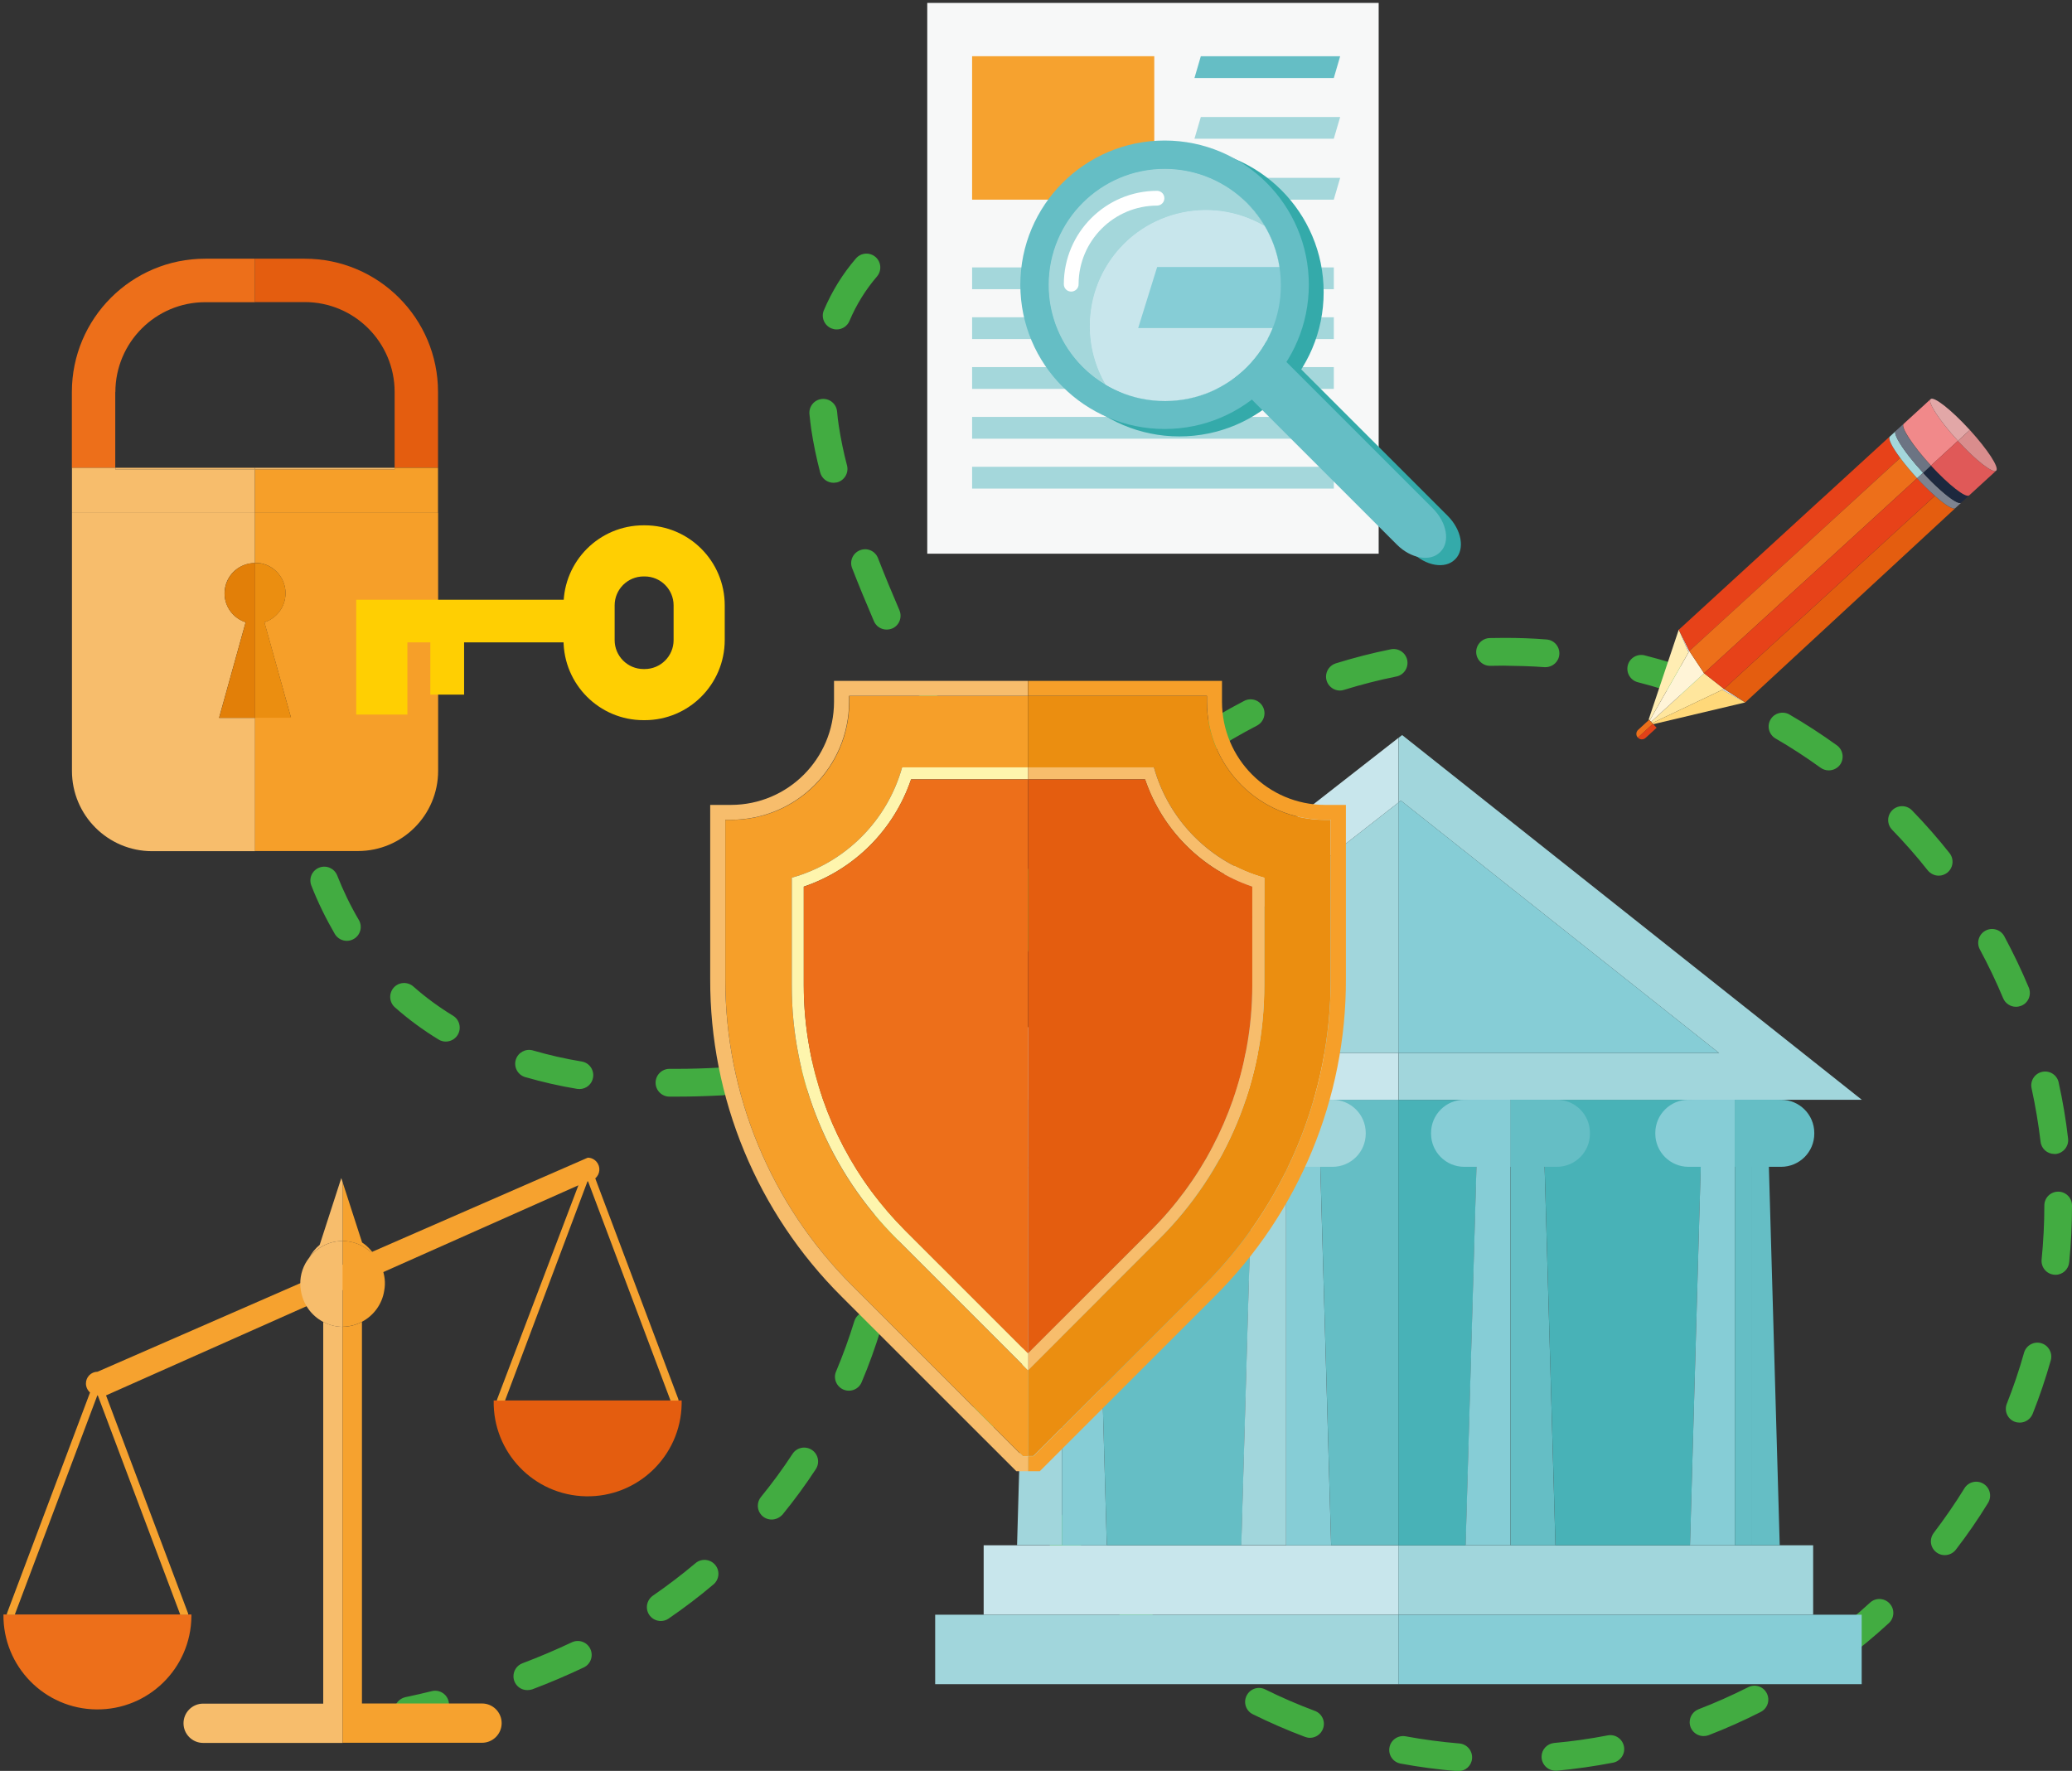 <?xml version="1.0" encoding="utf-8"?>
<!-- Generator: Adobe Illustrator 23.0.2, SVG Export Plug-In . SVG Version: 6.00 Build 0)  -->
<svg version="1.1" id="Capa_1" xmlns="http://www.w3.org/2000/svg" xmlns:xlink="http://www.w3.org/1999/xlink" x="0px" y="0px"
	 viewBox="0 0 716 612" style="enable-background:new 0 0 716 612;" xml:space="preserve">
<rect x="0" y="0" width="716" height="612" fill="#333333" stroke="none"/>
<style type="text/css">
	.st0{fill:#42AC41;}
	.st1{fill:#F7F8F8;}
	.st2{fill:#F6A22F;}
	.st3{fill:#65BEC5;}
	.st4{fill:#A4D7DB;}
	.st5{fill:#34AAAA;}
	.st6{fill:#FFFFFF;}
	.st7{fill:#C8E6EC;}
	.st8{fill:#86CDD6;}
	.st9{fill:#A1D6DC;}
	.st10{fill:#48B2B7;}
	.st11{fill:#9CD6E9;}
	.st12{fill:#F69F29;}
	.st13{fill:#F7BD6C;}
	.st14{fill:#FEF5AD;}
	.st15{fill:#ED6F1A;}
	.st16{fill:#E52421;}
	.st17{fill:#EB8E10;}
	.st18{fill:#E45D0F;}
	.st19{fill:#E27F08;}
	.st20{fill:#FFCF02;}
	.st21{fill:#FFF4D7;}
	.st22{fill:#FFEDB3;}
	.st23{fill:#E0E0E0;}
	.st24{fill:#FFE69D;}
	.st25{fill:#FFD879;}
	.st26{fill:#6C7483;}
	.st27{fill:#D98D8D;}
	.st28{fill:#E74219;}
	.st29{fill:#7D8390;}
	.st30{fill:#2E384C;}
	.st31{fill:#1D283E;}
	.st32{fill:#F1898A;}
	.st33{fill:#E05958;}
	.st34{fill:#E2A7A7;}
	.st35{fill:#E14118;}
</style>
<g id="Grupo_354" transform="translate(-49.53 -297.944)">
	<g id="Grupo_302" transform="translate(49.53 297.944)">
		<g id="Grupo_76" transform="translate(29.797 64.799)">
			<g id="Grupo_73" transform="translate(0.318)">
				<path id="Trazado_78" class="st0" d="M73.18,164.68c-0.19,0-0.36,0-0.55-0.03c-2.62-0.29-4.52-2.68-4.23-5.3l0,0
					c0.71-6.11,1.42-9.73,1.45-9.89c0.61-2.59,3.2-4.17,5.78-3.59c2.46,0.58,4.07,2.97,3.62,5.49c0,0.03-0.68,3.43-1.32,9.08
					C77.67,162.87,75.64,164.68,73.18,164.68z"/>
			</g>
			<g id="Grupo_74" transform="translate(0 12.633)">
				<path id="Trazado_79" class="st0" d="M204.09,301.55h-2.49c-2.65,0.03-4.82-2.1-4.85-4.75c-0.03-2.65,2.1-4.82,4.75-4.85
					c0.06,0,0.16,0,0.23,0h2.36c4.88,0,9.99-0.16,15.22-0.45c2.65-0.16,4.91,1.84,5.11,4.49c0.16,2.65-1.84,4.91-4.49,5.11
					c-0.03,0-0.03,0-0.06,0C214.44,301.39,209.14,301.55,204.09,301.55z M250.95,299.35c-2.65-0.03-4.78-2.23-4.72-4.88
					c0.03-2.52,2-4.56,4.49-4.72c6.46-0.32,12.44-0.58,17.97-0.78c2.59-0.16,4.82,1.81,4.98,4.43c0,0.06,0,0.13,0,0.19
					c0.1,2.65-1.97,4.88-4.62,4.98l0,0c-5.53,0.23-11.47,0.48-17.87,0.78L250.95,299.35z M170.42,298.93
					c-0.26,0-0.55-0.03-0.81-0.06c-6.08-1-12.09-2.39-18.03-4.1c-2.52-0.81-3.91-3.49-3.13-6.01c0.78-2.46,3.33-3.85,5.82-3.2
					c5.56,1.62,11.21,2.91,16.93,3.85c2.62,0.42,4.39,2.91,3.94,5.53C174.78,297.25,172.78,298.93,170.42,298.93L170.42,298.93z
					 M318.2,298.35h-0.29c-4.75-0.29-10.66-0.45-17.64-0.45c-2.65,0-4.78-2.13-4.78-4.78s2.13-4.78,4.78-4.78l0,0
					c7.14,0,13.28,0.16,18.23,0.45c2.65,0.13,4.69,2.39,4.56,5.04C322.89,296.38,320.76,298.39,318.2,298.35L318.2,298.35z
					 M124.24,282.52c-0.87,0-1.75-0.23-2.49-0.71c-5.36-3.26-10.41-6.98-15.09-11.12c-1.97-1.75-2.17-4.78-0.42-6.79
					c1.75-1.97,4.78-2.17,6.79-0.42l0,0c4.27,3.78,8.85,7.14,13.73,10.11c2.26,1.39,2.97,4.33,1.62,6.59
					C127.51,281.65,125.92,282.52,124.24,282.52L124.24,282.52z M90.05,247.71c-1.71,0-3.26-0.9-4.14-2.36
					c-3.13-5.4-5.88-10.99-8.14-16.8c-0.94-2.49,0.32-5.24,2.81-6.17c2.42-0.9,5.11,0.26,6.11,2.65c2.1,5.33,4.59,10.5,7.5,15.45
					c1.36,2.29,0.58,5.24-1.71,6.56C91.73,247.49,90.89,247.71,90.05,247.71L90.05,247.71z M74.25,201.28
					c-2.36,0-4.36-1.75-4.72-4.07c-0.9-6.08-1.52-12.22-1.81-18.36c-0.06-2.65,2.04-4.85,4.65-4.91c2.59-0.06,4.75,1.91,4.91,4.46
					c0.26,5.82,0.84,11.63,1.71,17.39c0.39,2.62-1.39,5.07-4.04,5.46C74.73,201.24,74.48,201.28,74.25,201.28L74.25,201.28z"/>
			</g>
			<g id="Grupo_75" transform="translate(74.181 51.555)">
				<path id="Trazado_80" class="st0" d="M238.01,272.91c-2.65,0-4.78-2.17-4.78-4.82c0-2.2,1.52-4.1,3.65-4.65
					c0.03,0,4.27-1.07,8.89-2.55c2.52-0.81,5.24,0.58,6.04,3.1c0.81,2.52-0.58,5.24-3.1,6.04c-4.94,1.62-9.34,2.68-9.53,2.75
					C238.79,272.85,238.4,272.91,238.01,272.91z"/>
			</g>
		</g>
		<g id="Grupo_77" transform="translate(99.813 67.903)">
			<path id="Trazado_81" class="st0" d="M404.16,544.18c-0.13,0-0.26,0-0.39,0c-6.53-0.55-13.02-1.39-19.49-2.59
				c-2.62-0.42-4.39-2.88-3.97-5.49c0.42-2.62,2.88-4.39,5.49-3.97c0.06,0,0.13,0.03,0.19,0.03c6.14,1.13,12.31,1.94,18.52,2.46
				c2.65,0.23,4.59,2.59,4.36,5.2C408.69,542.27,406.65,544.18,404.16,544.18L404.16,544.18z M437.67,544.02
				c-2.65-0.03-4.78-2.17-4.78-4.82c0-2.46,1.87-4.49,4.33-4.75c6.2-0.55,12.44-1.45,18.52-2.62c2.59-0.52,5.11,1.2,5.62,3.81
				c0.52,2.59-1.2,5.11-3.78,5.62c-6.4,1.23-12.93,2.17-19.45,2.78C438,544.02,437.84,544.02,437.67,544.02z M352.84,532.67
				c-0.58,0-1.13-0.13-1.68-0.32c-6.11-2.29-12.18-4.94-18.03-7.82c-2.39-1.16-3.36-4.04-2.17-6.43s4.04-3.36,6.43-2.17l0,0
				c5.59,2.78,11.31,5.24,17.16,7.43c2.49,0.94,3.75,3.68,2.81,6.17C356.66,531.41,354.85,532.67,352.84,532.67L352.84,532.67z
				 M488.89,532.06c-2.65,0-4.82-2.13-4.82-4.78c0-1.97,1.23-3.78,3.07-4.49c5.82-2.23,11.5-4.78,17.1-7.59
				c2.36-1.23,5.24-0.32,6.46,2.04c1.23,2.36,0.32,5.24-2.04,6.46c-0.03,0.03-0.06,0.03-0.1,0.06c-5.85,2.97-11.86,5.66-17.97,8.01
				C490.09,531.96,489.48,532.06,488.89,532.06L488.89,532.06z M306.63,507.6c-1.03,0-2.04-0.32-2.84-0.94
				c-5.27-3.88-10.37-8.08-15.22-12.44c-1.97-1.78-2.1-4.82-0.32-6.79c1.78-1.97,4.82-2.1,6.79-0.32
				c4.62,4.17,9.47,8.14,14.48,11.83c2.13,1.58,2.59,4.59,1,6.72C309.61,506.85,308.18,507.6,306.63,507.6L306.63,507.6z
				 M534.91,506.56c-2.65,0-4.78-2.13-4.82-4.78c0-1.52,0.71-2.94,1.91-3.85c4.98-3.72,9.79-7.76,14.38-11.96
				c1.94-1.81,4.98-1.68,6.79,0.29c1.81,1.94,1.68,4.98-0.29,6.79c-4.82,4.43-9.86,8.63-15.12,12.57
				C536.95,506.24,535.91,506.56,534.91,506.56L534.91,506.56z M268.98,470.89c-1.49,0-2.88-0.68-3.78-1.84
				c-4.01-5.17-7.82-10.57-11.28-16.09c-1.36-2.29-0.61-5.24,1.68-6.56c2.2-1.29,5.01-0.65,6.43,1.45
				c3.3,5.24,6.92,10.41,10.73,15.32c1.62,2.1,1.26,5.11-0.84,6.72l0,0C271.09,470.53,270.05,470.89,268.98,470.89z M572.2,469.53
				c-2.65,0-4.78-2.17-4.78-4.78c0-1.07,0.36-2.07,1-2.91c3.75-4.94,7.34-10.11,10.6-15.41c1.39-2.26,4.33-2.94,6.59-1.55
				s2.94,4.33,1.58,6.59c-3.43,5.59-7.14,10.99-11.15,16.19C575.11,468.85,573.72,469.53,572.2,469.53L572.2,469.53z M242.68,425.35
				c-1.94,0-3.72-1.2-4.46-3.01c-2.46-6.04-4.62-12.31-6.46-18.58c-0.81-2.52,0.61-5.24,3.13-6.01c2.52-0.81,5.24,0.61,6.01,3.13
				c0.03,0.06,0.03,0.13,0.06,0.19c1.75,5.98,3.81,11.86,6.14,17.64c1,2.46-0.19,5.27-2.65,6.24
				C243.91,425.22,243.29,425.35,242.68,425.35L242.68,425.35z M598.12,423.74c-0.61,0-1.2-0.1-1.78-0.32
				c-2.46-0.97-3.65-3.75-2.68-6.2c2.29-5.78,4.3-11.73,5.98-17.71c0.78-2.55,3.46-3.97,5.98-3.2c2.46,0.74,3.91,3.33,3.26,5.82
				c-1.78,6.3-3.88,12.54-6.3,18.61C601.84,422.54,600.06,423.74,598.12,423.74L598.12,423.74z M229.85,374.36
				c-2.46,0-4.49-1.84-4.75-4.3c-0.71-6.46-1.1-13.06-1.16-19.62c-0.03-2.65,2.1-4.82,4.75-4.85h0.03c2.62,0,4.78,2.13,4.78,4.75
				c0.06,6.24,0.42,12.51,1.1,18.68c0.29,2.62-1.62,5.01-4.23,5.3l0,0C230.21,374.33,230.01,374.36,229.85,374.36z M610.47,372.65
				c-0.16,0-0.32,0-0.48-0.03c-2.65-0.26-4.56-2.62-4.3-5.24l0,0c0.61-6.17,0.94-12.44,0.94-18.68c0-2.65,2.13-4.78,4.78-4.78
				c2.65,0,4.78,2.13,4.78,4.78c0,6.56-0.32,13.15-0.97,19.62C614.99,370.77,612.96,372.65,610.47,372.65L610.47,372.65z
				 M610.08,330.89c-2.42,0-4.49-1.81-4.75-4.23c-0.74-6.17-1.78-12.34-3.1-18.42c-0.58-2.59,1.03-5.14,3.62-5.72
				s5.14,1.03,5.72,3.62v0.03c1.42,6.4,2.52,12.86,3.26,19.39c0.32,2.62-1.58,5.01-4.2,5.33
				C610.47,330.89,610.27,330.89,610.08,330.89L610.08,330.89z M231.37,321.81c-0.26,0-0.52-0.03-0.81-0.06
				c-2.62-0.42-4.36-2.91-3.94-5.53l0,0c1.07-6.46,2.49-12.86,4.2-19.2c0.78-2.55,3.43-3.97,5.98-3.23c2.46,0.74,3.88,3.26,3.3,5.75
				c-1.65,6.01-2.97,12.12-4.01,18.26C235.7,320.1,233.7,321.81,231.37,321.81L231.37,321.81z M596.83,280.03
				c-1.94,0-3.68-1.16-4.43-2.94c-2.39-5.72-5.11-11.41-8.05-16.87c-1.26-2.33-0.39-5.24,1.94-6.5c2.33-1.26,5.24-0.39,6.5,1.94l0,0
				c3.1,5.78,5.95,11.7,8.47,17.74c1,2.46-0.13,5.27-2.59,6.27C598.06,279.9,597.44,280.03,596.83,280.03L596.83,280.03z
				 M247.07,271.63c-0.71,0-1.42-0.16-2.07-0.45c-2.39-1.13-3.43-4.01-2.29-6.4c2.81-5.91,5.91-11.7,9.31-17.32
				c1.32-2.29,4.27-3.07,6.56-1.75s3.07,4.27,1.75,6.56c-0.03,0.03-0.06,0.1-0.06,0.13c-3.23,5.33-6.17,10.86-8.85,16.48
				C250.63,270.56,248.95,271.63,247.07,271.63L247.07,271.63z M570.14,234.72c-1.45,0-2.84-0.68-3.78-1.81
				c-3.85-4.88-8.01-9.6-12.34-14.06c-1.84-1.91-1.81-4.94,0.1-6.79c1.91-1.84,4.94-1.81,6.79,0.1c4.56,4.69,8.92,9.66,12.96,14.77
				c1.65,2.07,1.29,5.11-0.78,6.75C572.27,234.33,571.2,234.72,570.14,234.72L570.14,234.72z M275.93,227.64
				c-2.65,0-4.78-2.13-4.78-4.78c0-1.16,0.42-2.29,1.2-3.17c4.3-4.91,8.89-9.66,13.67-14.15c1.94-1.81,4.98-1.71,6.79,0.23
				c1.81,1.94,1.71,4.98-0.23,6.79l0,0c-4.52,4.27-8.89,8.79-12.99,13.44C278.65,227.03,277.32,227.64,275.93,227.64L275.93,227.64z
				 M532.13,198.33c-1,0-2-0.32-2.81-0.9c-5.04-3.65-10.31-7.08-15.67-10.18c-2.26-1.39-2.97-4.36-1.58-6.59
				c1.32-2.17,4.14-2.91,6.4-1.68c5.62,3.26,11.18,6.88,16.48,10.7c2.13,1.55,2.62,4.56,1.07,6.72
				C535.11,197.62,533.65,198.33,532.13,198.33L532.13,198.33z M315.65,193.13c-2.65,0-4.78-2.17-4.78-4.82
				c0-1.62,0.81-3.13,2.17-4.01c5.46-3.55,11.18-6.92,16.97-9.92c2.33-1.29,5.24-0.45,6.53,1.87c1.29,2.33,0.45,5.24-1.87,6.53
				c-0.06,0.03-0.16,0.1-0.23,0.13c-5.53,2.88-10.92,6.01-16.16,9.44C317.46,192.87,316.55,193.13,315.65,193.13L315.65,193.13z
				 M485.66,173.68c-0.55,0-1.13-0.1-1.65-0.29c-5.85-2.13-11.83-3.97-17.87-5.53c-2.55-0.65-4.1-3.26-3.46-5.82
				c0.65-2.55,3.26-4.1,5.82-3.46l0,0c6.37,1.62,12.64,3.55,18.78,5.78c2.49,0.9,3.78,3.65,2.88,6.14
				C489.48,172.42,487.67,173.68,485.66,173.68L485.66,173.68z M363.19,170.74c-2.65-0.03-4.78-2.17-4.78-4.82
				c0-2.07,1.36-3.91,3.33-4.56c6.27-1.94,12.64-3.59,19.07-4.88c2.59-0.52,5.14,1.16,5.66,3.75s-1.16,5.14-3.75,5.66l0,0
				c-6.11,1.23-12.15,2.78-18.1,4.62C364.16,170.67,363.67,170.74,363.19,170.74L363.19,170.74z M434.25,162.66
				c-0.13,0-0.23,0-0.36,0c-4.69-0.36-9.57-0.45-14.22-0.52c-1.49,0-2.97,0.03-4.46,0.06c-2.65,0.06-4.85-2.04-4.91-4.69
				c-0.06-2.62,2.04-4.82,4.65-4.91c1.71-0.03,3.39-0.06,5.14-0.06c4.85,0,9.73,0.16,14.51,0.55c2.65,0.19,4.62,2.49,4.43,5.14
				C438.87,160.72,436.77,162.66,434.25,162.66L434.25,162.66z"/>
		</g>
		<g id="Grupo_81" transform="translate(41.807 126.948)">
			<g id="Grupo_78" transform="translate(51.214)">
				<path id="Trazado_82" class="st0" d="M213.59,303.44c-0.19,0-0.36,0-0.55-0.03c-2.62-0.29-4.52-2.65-4.23-5.27l0,0
					c0.61-5.66,0.65-9.02,0.65-9.05c0-2.65,2.17-4.78,4.78-4.78l0,0c2.65,0,4.78,2.13,4.78,4.78l0,0c0,0.16,0,3.85-0.71,10.08
					C218.05,301.6,216.02,303.44,213.59,303.44z"/>
			</g>
			<g id="Grupo_79" transform="translate(12.728 12.98)">
				<path id="Trazado_83" class="st0" d="M127.68,444.15c-2.65,0-4.78-2.13-4.78-4.78c0-2,1.23-3.78,3.1-4.49
					c5.82-2.2,11.57-4.65,17.06-7.24c2.39-1.13,5.27-0.13,6.4,2.29c1.13,2.39,0.13,5.27-2.29,6.4l0,0
					c-5.72,2.71-11.7,5.27-17.77,7.56C128.84,444.06,128.29,444.15,127.68,444.15z M173.82,420.27c-2.65,0-4.82-2.13-4.82-4.78
					c0-1.58,0.78-3.07,2.07-3.97c5.07-3.49,10.02-7.27,14.67-11.18c2-1.75,5.01-1.55,6.79,0.45c1.75,2,1.55,5.01-0.45,6.79
					c-0.03,0.03-0.1,0.06-0.13,0.1c-4.88,4.14-10.08,8.08-15.45,11.76C175.76,419.98,174.79,420.27,173.82,420.27L173.82,420.27z
					 M212.12,385.21c-2.65,0-4.78-2.13-4.78-4.78c0-1.1,0.39-2.2,1.1-3.04c3.88-4.75,7.53-9.73,10.89-14.87
					c1.45-2.23,4.43-2.84,6.66-1.39c2.23,1.45,2.84,4.43,1.39,6.66c-3.55,5.43-7.4,10.66-11.47,15.67
					C214.9,384.56,213.54,385.21,212.12,385.21z M238.81,340.68c-2.65,0-4.78-2.13-4.82-4.78c0-0.65,0.13-1.26,0.39-1.87
					c2.39-5.69,4.49-11.47,6.3-17.35c0.78-2.52,3.46-3.94,5.98-3.17c2.52,0.78,3.94,3.46,3.17,5.98l0,0
					c-1.91,6.2-4.1,12.34-6.62,18.26C242.5,339.51,240.75,340.68,238.81,340.68z"/>
			</g>
			<g id="Grupo_80" transform="translate(0 53.546)">
				<path id="Trazado_84" class="st0" d="M99.27,415.53c-2.65,0-4.78-2.17-4.78-4.82c0-2.26,1.58-4.2,3.81-4.69
					c3.13-0.65,6.2-1.36,9.21-2.1c2.59-0.58,5.14,1.03,5.72,3.62c0.55,2.52-0.97,5.01-3.46,5.69c-3.1,0.74-6.27,1.49-9.5,2.17
					C99.95,415.5,99.63,415.53,99.27,415.53z"/>
			</g>
		</g>
		<g id="Grupo_85" transform="translate(86.189 19.551)">
			<g id="Grupo_82" transform="translate(13.133)">
				<path id="Trazado_85" class="st0" d="M227.66,57.6c-2.65,0-4.78-2.17-4.78-4.82c0-1.87,1.1-3.62,2.84-4.36
					c3.13-1.45,6.37-2.65,9.69-3.62c2.55-0.68,5.2,0.84,5.88,3.39c0.68,2.55-0.84,5.2-3.39,5.88c-2.81,0.84-5.56,1.87-8.24,3.1
					C228.98,57.44,228.3,57.57,227.66,57.6z"/>
			</g>
			<g id="Grupo_83" transform="translate(0 7.255)">
				<path id="Trazado_86" class="st0" d="M268.6,287.37c-1.75,0-3.36-0.94-4.2-2.49c-2.97-5.4-6.17-11.18-9.44-17.29
					c-1.29-2.33-0.45-5.24,1.87-6.53c2.33-1.29,5.24-0.45,6.53,1.87c0.03,0.03,0.03,0.06,0.06,0.1c3.26,6.08,6.43,11.83,9.4,17.19
					c1.26,2.33,0.42,5.24-1.91,6.53C270.19,287.14,269.38,287.33,268.6,287.37L268.6,287.37z M243.27,239.63
					c-1.81,0-3.46-1-4.3-2.65c-2.94-5.82-5.88-11.73-8.76-17.68c-1.1-2.42-0.03-5.27,2.36-6.37c2.33-1.07,5.11-0.1,6.27,2.2
					c2.84,5.91,5.75,11.76,8.66,17.52c1.2,2.36,0.23,5.27-2.13,6.46C244.72,239.47,244.01,239.63,243.27,239.63L243.27,239.63z
					 M220.19,190.77c-1.91,0-3.65-1.13-4.39-2.91c-2.75-6.4-5.3-12.57-7.53-18.32c-0.97-2.46,0.26-5.24,2.75-6.2
					c2.46-0.97,5.24,0.26,6.2,2.75c2.2,5.66,4.69,11.7,7.4,18c1.03,2.42-0.06,5.27-2.49,6.3l0,0
					C221.49,190.64,220.84,190.77,220.19,190.77L220.19,190.77z M201.87,140.04c-2.2,0-4.1-1.49-4.65-3.59
					c-1.26-4.85-2.29-9.73-3.04-14.67c-0.26-1.84-0.48-3.62-0.65-5.4c-0.29-2.62,1.58-5.01,4.23-5.3c2.62-0.29,5.01,1.58,5.3,4.23
					c0,0.06,0,0.16,0.03,0.23c0.13,1.58,0.32,3.2,0.58,4.85c0.71,4.59,1.65,9.18,2.84,13.67c0.65,2.55-0.87,5.17-3.46,5.85
					C202.68,139.97,202.29,140,201.87,140.04L201.87,140.04z M202.94,87.04c-0.65,0-1.26-0.13-1.84-0.36
					c-2.46-1.03-3.62-3.85-2.59-6.27c2.75-6.5,6.46-12.54,11.08-17.9c1.71-2,4.75-2.23,6.75-0.52c2,1.71,2.23,4.75,0.52,6.75
					c-3.94,4.59-7.14,9.76-9.5,15.35C206.62,85.88,204.88,87.04,202.94,87.04L202.94,87.04z"/>
			</g>
			<g id="Grupo_84" transform="translate(26.987 83.608)">
				<path id="Trazado_87" class="st0" d="M263.42,249.06c-1.68,0-3.26-0.87-4.1-2.33c0,0-1.81-3.01-4.91-8.31
					c-1.32-2.29-0.58-5.24,1.71-6.56s5.24-0.58,6.56,1.71c3.04,5.2,4.82,8.18,4.85,8.18c1.36,2.26,0.61,5.2-1.65,6.59
					C265.16,248.83,264.29,249.06,263.42,249.06z"/>
			</g>
		</g>
		<g id="Grupo_137" transform="translate(98.783)">
			<g id="Grupo_136">
				<g id="Grupo_135">
					<g id="Grupo_107">
						<g id="Grupo_87">
							<g id="Grupo_86">
								<rect id="Rectángulo_15" x="221.64" y="1.01" class="st1" width="155.99" height="190.34"/>
							</g>
						</g>
						<g id="Grupo_106" transform="translate(4.797 5.698)">
							<g id="Grupo_89">
								<g id="Grupo_88">
									<rect id="Rectángulo_16" x="232.34" y="13.73" class="st2" width="62.95" height="49.57"/>
								</g>
							</g>
							<g id="Grupo_91" transform="translate(23.777)">
								<g id="Grupo_90">
									<path id="Trazado_88" class="st3" d="M333.55,21.26H285.4l2.2-7.53h48.15L333.55,21.26z"/>
								</g>
							</g>
							<g id="Grupo_93" transform="translate(23.777 6.506)">
								<g id="Grupo_92">
									<path id="Trazado_89" class="st4" d="M333.55,35.74H285.4l2.2-7.5h48.15L333.55,35.74z"/>
								</g>
							</g>
							<g id="Grupo_95" transform="translate(23.777 13.009)">
								<g id="Grupo_94">
									<path id="Trazado_90" class="st4" d="M333.55,50.29H285.4l2.2-7.53h48.15L333.55,50.29z"/>
								</g>
							</g>
							<g id="Grupo_97" transform="translate(0 22.586)">
								<g id="Grupo_96">
									<rect id="Rectángulo_17" x="232.34" y="64.13" class="st4" width="125" height="7.53"/>
								</g>
							</g>
							<g id="Grupo_99" transform="translate(0 27.917)">
								<g id="Grupo_98">
									<rect id="Rectángulo_18" x="232.34" y="76.03" class="st4" width="125" height="7.53"/>
								</g>
							</g>
							<g id="Grupo_101" transform="translate(0 33.248)">
								<g id="Grupo_100">
									<rect id="Rectángulo_19" x="232.34" y="87.92" class="st4" width="125" height="7.53"/>
								</g>
							</g>
							<g id="Grupo_103" transform="translate(0 38.576)">
								<g id="Grupo_102">
									<rect id="Rectángulo_20" x="232.34" y="99.81" class="st4" width="125" height="7.53"/>
								</g>
							</g>
							<g id="Grupo_105" transform="translate(0 43.908)">
								<g id="Grupo_104">
									<rect id="Rectángulo_21" x="232.34" y="111.71" class="st4" width="125" height="7.53"/>
								</g>
							</g>
						</g>
					</g>
					<g id="Grupo_109" transform="translate(33.705 36.764)">
						<g id="Grupo_108">
							<path id="Trazado_91" class="st5" d="M370.4,156.47l-0.13,0.13c-3.39,3.39-10.08,2.26-14.93-2.59l-58.49-58.49l12.47-12.47
								l58.49,58.49C372.63,146.39,373.8,153.08,370.4,156.47z"/>
						</g>
					</g>
					<g id="Grupo_111" transform="translate(11.54 15.507)">
						<g id="Grupo_110">
							<path id="Trazado_92" class="st5" d="M297.25,35.62c-27.53,0-49.86,22.3-49.86,49.83s22.3,49.86,49.83,49.86
								c27.53,0,49.86-22.3,49.86-49.83l0,0C347.08,57.91,324.75,35.62,297.25,35.62z M297.25,125.65
								c-22.17-0.03-40.1-18.03-40.07-40.17s18.03-40.1,40.17-40.07c22.1,0.03,40.04,17.94,40.07,40.04
								c0.16,22.01-17.52,40.01-39.55,40.17C297.67,125.65,297.45,125.65,297.25,125.65L297.25,125.65z"/>
						</g>
					</g>
					<g id="Grupo_113" transform="translate(32.12 35.971)">
						<g id="Grupo_112">
							<path id="Trazado_93" class="st3" d="M366.87,154.71l-0.13,0.13c-3.39,3.43-10.08,2.26-14.93-2.59l-58.49-58.49l12.47-12.47
								l58.49,58.49C369.1,144.62,370.26,151.31,366.87,154.71z"/>
						</g>
					</g>
					<g id="Grupo_115" transform="translate(12.945 17.705)">
						<g id="Grupo_114">
							<path id="Trazado_94" class="st4" d="M330.9,80.69c0,22.2-18,40.17-40.17,40.17c-22.2,0-40.17-18-40.17-40.17
								c0-22.2,18-40.17,40.17-40.17S330.9,58.52,330.9,80.69L330.9,80.69z"/>
						</g>
					</g>
					<g id="Grupo_120" transform="translate(12.945 17.705)">
						<g id="Grupo_117">
							<g id="Grupo_116">
								<path id="Trazado_95" class="st3" d="M305.04,54.87c7.14,0,14.15,1.91,20.29,5.56c-11.21-19.13-35.81-25.59-54.94-14.38
									s-25.59,35.81-14.38,54.94c3.49,5.95,8.43,10.89,14.38,14.38c-11.25-19.1-4.88-43.69,14.22-54.94
									C290.82,56.78,297.87,54.87,305.04,54.87L305.04,54.87z"/>
							</g>
						</g>
						<g id="Grupo_119" transform="translate(4.438 4.438)">
							<g id="Grupo_118">
								<path id="Trazado_96" class="st4" d="M320.89,55.98c-19.1-11.25-43.69-4.88-54.94,14.19c-7.4,12.57-7.4,28.18,0,40.75
									c19.1,11.25,43.69,4.88,54.94-14.22C328.29,84.13,328.29,68.52,320.89,55.98z"/>
							</g>
						</g>
					</g>
					<g id="Grupo_123" transform="translate(13.841 20.246)">
						<g id="Grupo_122">
							<g id="Grupo_121">
								<path id="Trazado_97" class="st6" d="M256.98,82.61c-2.46,0-4.46-2-4.46-4.46c-0.03-12.6,6.37-24.37,16.93-31.25
									c2.07-1.36,4.82-0.78,6.17,1.29c1.36,2.07,0.78,4.82-1.29,6.17l0,0c-8.05,5.24-12.89,14.19-12.89,23.78
									C261.44,80.61,259.44,82.61,256.98,82.61L256.98,82.61z"/>
							</g>
						</g>
					</g>
					<g id="Grupo_128" transform="translate(12.945 17.705)">
						<g id="Grupo_125">
							<g id="Grupo_124">
								<path id="Trazado_98" class="st4" d="M305.04,54.87c7.14,0,14.15,1.91,20.29,5.56c-11.21-19.13-35.81-25.59-54.94-14.38
									s-25.59,35.81-14.38,54.94c3.49,5.95,8.43,10.89,14.38,14.38c-11.25-19.1-4.88-43.69,14.22-54.94
									C290.82,56.78,297.87,54.87,305.04,54.87L305.04,54.87z"/>
							</g>
						</g>
						<g id="Grupo_127" transform="translate(4.438 4.438)">
							<g id="Grupo_126">
								<path id="Trazado_99" class="st7" d="M320.89,55.98c-19.1-11.25-43.69-4.88-54.94,14.19c-7.4,12.57-7.4,28.18,0,40.75
									c19.1,11.25,43.69,4.88,54.94-14.22C328.29,84.13,328.29,68.52,320.89,55.98z"/>
							</g>
						</g>
					</g>
					<g id="Grupo_130" transform="translate(22.551 28.245)">
						<g id="Grupo_129">
							<path id="Trazado_100" class="st8" d="M323.8,85.14h-51.83l6.56-21.1h45.27V85.14z"/>
						</g>
					</g>
					<g id="Grupo_132" transform="translate(9.954 14.714)">
						<g id="Grupo_131">
							<path id="Trazado_101" class="st3" d="M293.71,33.85c-27.53,0-49.86,22.33-49.86,49.83c0,27.53,22.33,49.86,49.86,49.86
								c27.53,0,49.83-22.33,49.83-49.83C343.55,56.18,321.22,33.85,293.71,33.85z M293.71,123.88
								c-22.17-0.03-40.1-18.03-40.07-40.17c0.03-22.17,18.03-40.1,40.17-40.07c22.14,0.03,40.04,17.97,40.07,40.07
								c0.1,22.1-17.74,40.07-39.85,40.17C293.91,123.88,293.81,123.88,293.71,123.88z"/>
						</g>
					</g>
					<g id="Grupo_134" transform="translate(14.602 20.079)">
						<g id="Grupo_133">
							<path id="Trazado_102" class="st6" d="M256.78,80.69c-1.42,0-2.55-1.13-2.55-2.55c0.03-17.84,14.48-32.28,32.28-32.28
								c1.42,0.06,2.52,1.23,2.46,2.65c-0.03,1.36-1.13,2.42-2.46,2.46c-14.99,0-27.15,12.18-27.18,27.18
								C259.36,79.52,258.2,80.69,256.78,80.69L256.78,80.69z"/>
						</g>
					</g>
				</g>
			</g>
		</g>
		<g id="Grupo_248" transform="translate(75.576 72.503)">
			<g id="Grupo_226" transform="translate(24.053 5.792)">
				<g id="Grupo_201">
					<g id="Grupo_140" transform="translate(5.185 86.644)">
						<g id="Grupo_139">
							<g id="Grupo_138">
								<path id="Trazado_103" class="st7" d="M378.42,369.09H235.1v23.98h143.32V369.09z"/>
							</g>
						</g>
					</g>
					<g id="Grupo_143" transform="translate(49.534 86.644)">
						<g id="Grupo_142">
							<g id="Grupo_141">
								<path id="Trazado_104" class="st9" d="M450.34,369.09H334.07v23.98h143.32v-23.98H450.34L450.34,369.09z"/>
							</g>
						</g>
					</g>
					<g id="Grupo_146" transform="translate(0 94.069)">
						<g id="Grupo_145">
							<g id="Grupo_144">
								<path id="Trazado_105" class="st9" d="M240.27,385.66h-16.74v24.01h160.06v-24.01H240.27z"/>
							</g>
						</g>
					</g>
					<g id="Grupo_149" transform="translate(49.534 94.069)">
						<g id="Grupo_148">
							<g id="Grupo_147">
								<path id="Trazado_106" class="st8" d="M334.07,385.66v24.01h160.09v-24.01H334.07z"/>
							</g>
						</g>
					</g>
					<g id="Grupo_152" transform="translate(41.154 39.004)">
						<g id="Grupo_151">
							<g id="Grupo_150">
								<path id="Trazado_107" class="st3" d="M317.43,262.77c5.33,0,9.66,4.36,9.66,9.69v0.19c0,5.33-4.33,9.66-9.66,9.66l0,0
									h-2.07l3.85,134.4h23.27V262.77H317.43z"/>
							</g>
						</g>
					</g>
					<g id="Grupo_155" transform="translate(65.138 39.004)">
						<g id="Grupo_154">
							<g id="Grupo_153">
								<path id="Trazado_108" class="st10" d="M380.65,272.47v0.19c0,5.33-4.33,9.66-9.66,9.66l0,0h-2.1l3.85,134.4h46.5
									l3.81-134.4h-2.07c-5.33,0-9.66-4.33-9.66-9.66l0,0v-0.19c0-5.33,4.3-9.69,9.66-9.69c0,0,0,0,0.03,0h-50.03
									C376.32,262.77,380.65,267.1,380.65,272.47z"/>
							</g>
						</g>
					</g>
					<g id="Grupo_158" transform="translate(49.535 39.004)">
						<g id="Grupo_157">
							<g id="Grupo_156">
								<path id="Trazado_109" class="st10" d="M361.18,282.33h-2.07c-5.33,0-9.66-4.33-9.66-9.66l0,0v-0.19
									c0-5.33,4.3-9.69,9.66-9.69c0,0,0,0,0.03,0h-25.08v153.95h23.27L361.18,282.33z"/>
							</g>
						</g>
					</g>
					<g id="Grupo_161" transform="translate(17.168 39.004)">
						<g id="Grupo_160">
							<g id="Grupo_159">
								<path id="Trazado_110" class="st3" d="M313.93,282.33c-5.33,0-9.66-4.33-9.66-9.66v-0.19c0-5.33,4.33-9.69,9.66-9.69h-50.03
									c5.33,0,9.66,4.36,9.66,9.69v0.19c0,5.33-4.33,9.66-9.66,9.66h-2.07l3.85,134.4h46.5l3.85-134.4L313.93,282.33z"/>
							</g>
						</g>
					</g>
					<g id="Grupo_164" transform="translate(0 0.304)">
						<g id="Grupo_163">
							<g id="Grupo_162">
								<path id="Trazado_111" class="st7" d="M267.31,301.47h116.27v-16.16H272.81l110.78-86.54v-22.36L223.53,301.47H267.31
									L267.31,301.47z"/>
							</g>
						</g>
					</g>
					<g id="Grupo_167" transform="translate(49.534)">
						<g id="Grupo_166">
							<g id="Grupo_165">
								<path id="Trazado_112" class="st9" d="M334.94,198.39l109.94,87.22H334.1v16.16h160.09L335.36,175.73l-1.26,0.97v22.33
									L334.94,198.39z"/>
							</g>
						</g>
					</g>
					<g id="Grupo_170" transform="translate(49.534 7.008)">
						<g id="Grupo_169">
							<g id="Grupo_168">
								<path id="Trazado_113" class="st8" d="M334.94,191.37l-0.87,0.68v86.54h110.81L334.94,191.37z"/>
							</g>
						</g>
					</g>
					<g id="Grupo_173" transform="translate(15.254 7.218)">
						<g id="Grupo_172">
							<g id="Grupo_171">
								<path id="Trazado_114" class="st9" d="M257.57,278.38h110.78v-86.54L257.57,278.38z"/>
							</g>
						</g>
					</g>
					<g id="Grupo_176" transform="translate(6.308 39.004)">
						<g id="Grupo_175">
							<g id="Grupo_174">
								<path id="Trazado_115" class="st9" d="M255.34,262.77h-8.08c-5.36,0-9.69,4.33-9.69,9.69v0.19c0,5.33,4.33,9.66,9.69,9.66
									l0,0h2.07l-3.81,134.37h15.51V262.77H255.34z"/>
							</g>
						</g>
					</g>
					<g id="Grupo_179" transform="translate(13.555 39.004)">
						<g id="Grupo_178">
							<g id="Grupo_177">
								<path id="Trazado_116" class="st8" d="M267.54,282.33c5.33,0,9.66-4.33,9.66-9.66v-0.19c0-5.33-4.33-9.69-9.66-9.69h-13.77
									v153.95h15.51l-3.81-134.4L267.54,282.33z"/>
							</g>
						</g>
					</g>
					<g id="Grupo_182" transform="translate(30.294 39.004)">
						<g id="Grupo_181">
							<g id="Grupo_180">
								<path id="Trazado_117" class="st9" d="M300.79,262.77c-5.33,0-9.66,4.36-9.66,9.69v0.19c0,5.33,4.33,9.66,9.66,9.66h2.07
									l-3.85,134.37h15.51V262.77H300.79z"/>
							</g>
						</g>
					</g>
					<g id="Grupo_185" transform="translate(37.542 39.004)">
						<g id="Grupo_184">
							<g id="Grupo_183">
								<path id="Trazado_118" class="st8" d="M321.04,282.33c5.33,0,9.66-4.33,9.66-9.66l0,0v-0.19c0-5.33-4.33-9.69-9.66-9.69
									H307.3v153.95h15.51l-3.85-134.4L321.04,282.33z"/>
							</g>
						</g>
					</g>
					<g id="Grupo_188" transform="translate(54.281 39.004)">
						<g id="Grupo_187">
							<g id="Grupo_186">
								<path id="Trazado_119" class="st8" d="M344.66,272.47v0.19c0,5.33,4.33,9.66,9.66,9.66l0,0h2.07l-3.85,134.4h15.51V262.77
									h-13.77C348.96,262.77,344.66,267.1,344.66,272.47z"/>
							</g>
						</g>
					</g>
					<g id="Grupo_191" transform="translate(61.528 39.004)">
						<g id="Grupo_190">
							<g id="Grupo_189">
								<path id="Trazado_120" class="st3" d="M376.34,416.73l-3.85-134.4h2.07c5.33,0,9.66-4.33,9.66-9.66l0,0v-0.19
									c0-5.33-4.33-9.69-9.66-9.69h-13.73v153.95H376.34z"/>
							</g>
						</g>
					</g>
					<g id="Grupo_194" transform="translate(78.266 39.004)">
						<g id="Grupo_193">
							<g id="Grupo_192">
								<path id="Trazado_121" class="st8" d="M398.18,272.47v0.19c0,5.33,4.33,9.66,9.66,9.66l0,0h2.07l-3.81,134.4h15.51V262.77
									h-13.73C402.51,262.74,398.18,267.07,398.18,272.47C398.18,272.44,398.18,272.44,398.18,272.47z"/>
							</g>
						</g>
					</g>
					<g id="Grupo_197" transform="translate(87.271 39.004)">
						<g id="Grupo_196">
							<g id="Grupo_195">
								<path id="Trazado_122" class="st3" d="M418.28,416.73h9.82l-3.85-134.4h2.07c5.33,0,9.66-4.33,9.66-9.66l0,0v-0.19
									c0-5.33-4.33-9.69-9.66-9.69h-8.05V416.73z"/>
							</g>
						</g>
					</g>
					<g id="Grupo_200" transform="translate(85.514 39.004)">
						<g id="Grupo_199">
							<g id="Grupo_198">
								<rect id="Rectángulo_22" x="414.36" y="262.77" class="st3" width="5.69" height="153.95"/>
							</g>
						</g>
					</g>
				</g>
				<g id="Grupo_204" transform="translate(5.057 39.004)">
					<g id="Grupo_203">
						<g id="Grupo_202">
							<path id="Trazado_123" class="st11" d="M246.28,285.94h16v-23.17h-16c-6.33,0-11.47,5.14-11.47,11.47v0.23
								C234.81,280.81,239.95,285.94,246.28,285.94L246.28,285.94z"/>
						</g>
					</g>
				</g>
				<g id="Grupo_207" transform="translate(13.555 39.004)">
					<g id="Grupo_206">
						<g id="Grupo_205">
							<path id="Trazado_124" class="st9" d="M269.77,285.94h-16v-23.17h16c6.33,0,11.47,5.14,11.47,11.47l0,0v0.23
								C281.24,280.81,276.11,285.94,269.77,285.94L269.77,285.94z"/>
						</g>
					</g>
				</g>
				<g id="Grupo_210" transform="translate(29.042 39.004)">
					<g id="Grupo_209">
						<g id="Grupo_208">
							<path id="Trazado_125" class="st11" d="M299.81,285.94h16v-23.17h-16c-6.33,0-11.47,5.14-11.47,11.47l0,0v0.23
								C288.34,280.81,293.47,285.94,299.81,285.94z"/>
						</g>
					</g>
				</g>
				<g id="Grupo_213" transform="translate(37.542 39.004)">
					<g id="Grupo_212">
						<g id="Grupo_211">
							<path id="Trazado_126" class="st9" d="M323.3,285.94h-16v-23.17h16c6.33,0,11.47,5.14,11.47,11.47l0,0v0.23
								C334.77,280.81,329.63,285.94,323.3,285.94L323.3,285.94z"/>
						</g>
					</g>
				</g>
				<g id="Grupo_216" transform="translate(53.025 39.004)">
					<g id="Grupo_215">
						<g id="Grupo_214">
							<path id="Trazado_127" class="st8" d="M353.33,285.94h16v-23.17h-16c-6.33,0-11.47,5.14-11.47,11.47v0.23
								C341.86,280.81,346.99,285.94,353.33,285.94L353.33,285.94z"/>
						</g>
					</g>
				</g>
				<g id="Grupo_219" transform="translate(61.523 39.004)">
					<g id="Grupo_218">
						<g id="Grupo_217">
							<path id="Trazado_128" class="st3" d="M376.82,285.94h-16v-23.17h16c6.33,0,11.47,5.14,11.44,11.47l0,0v0.23
								C388.29,280.81,383.15,285.94,376.82,285.94C376.85,285.94,376.82,285.94,376.82,285.94z"/>
						</g>
					</g>
				</g>
				<g id="Grupo_222" transform="translate(77.006 39.004)">
					<g id="Grupo_221">
						<g id="Grupo_220">
							<path id="Trazado_129" class="st8" d="M406.84,285.94h16v-23.17h-16c-6.33,0-11.47,5.14-11.47,11.47l0,0v0.23
								C395.37,280.81,400.51,285.94,406.84,285.94L406.84,285.94z"/>
						</g>
					</g>
				</g>
				<g id="Grupo_225" transform="translate(85.506 39.004)">
					<g id="Grupo_224">
						<g id="Grupo_223">
							<path id="Trazado_130" class="st3" d="M430.34,285.94h-16v-23.17h16c6.33,0,11.47,5.14,11.47,11.47v0.23
								C441.81,280.81,436.67,285.94,430.34,285.94L430.34,285.94z"/>
						</g>
					</g>
				</g>
			</g>
			<g id="Grupo_247">
				<g id="Grupo_237">
					<g id="Grupo_228" transform="translate(1.611 1.611)">
						<g id="Grupo_227">
							<path id="Trazado_131" class="st12" d="M196.42,266.29v-37.07c18.48-5.17,32.96-19.65,38.13-38.13h43.53V166.4H216.3v2
								c-0.03,22.52-18.26,40.78-40.78,40.82h-2.07v54.9c-0.1,39.85,15.74,78.08,43.98,106.19l58.78,58.78h1.84v-29.67l-45.24-45.24
								C209.41,330.92,196.32,299.29,196.42,266.29z"/>
						</g>
					</g>
					<g id="Grupo_230">
						<g id="Grupo_229">
							<path id="Trazado_132" class="st13" d="M219.03,371.92c-28.24-28.11-44.08-66.34-43.98-106.19V210.8h2
								c22.52-0.03,40.75-18.29,40.78-40.82v-2h61.79v-5.17h-66.99v7.24c-0.03,19.65-15.93,35.58-35.58,35.61h-7.21v60.14
								c-0.13,41.24,16.25,80.79,45.5,109.87l60.3,60.27h4.01v-5.2h-1.84L219.03,371.92z"/>
						</g>
					</g>
					<g id="Grupo_232" transform="translate(8.718 9.251)">
						<g id="Grupo_231">
							<path id="Trazado_133" class="st14" d="M195.51,280.79c-1.36-7.3-2.04-14.7-2.04-22.14v-34
								c17.45-5.91,31.15-19.62,37.07-37.07h40.43v-4.14h-43.53c-5.17,18.48-19.65,32.96-38.13,38.13v37.07
								c-0.1,32.96,13.02,64.6,36.39,87.87l45.24,45.24v-5.85l-42.33-42.33C211.47,326.48,199.9,304.57,195.51,280.79z"/>
						</g>
					</g>
					<g id="Grupo_234" transform="translate(10.001 10.534)">
						<g id="Grupo_233">
							<path id="Trazado_134" class="st15" d="M229.23,186.32c-5.91,17.45-19.62,31.15-37.07,37.07v34c0,7.43,0.68,14.83,2.04,22.14
								c4.39,23.82,15.96,45.73,33.12,62.82l42.33,42.33V186.32H229.23z"/>
						</g>
					</g>
					<g id="Grupo_236" transform="translate(33.983 39.368)">
						<g id="Grupo_235">
							<rect id="Rectángulo_23" x="245.69" y="250.66" class="st16" width="0" height="105.16"/>
						</g>
					</g>
				</g>
				<g id="Grupo_246" transform="translate(33.985)">
					<g id="Grupo_239" transform="translate(0 1.611)">
						<g id="Grupo_238">
							<path id="Trazado_135" class="st17" d="M327.32,266.29v-37.07c-18.48-5.17-32.96-19.65-38.13-38.13h-43.5V166.4h61.79v2
								c0.03,22.52,18.26,40.78,40.78,40.82h2v54.9c0.1,39.85-15.74,78.08-43.98,106.16l-58.78,58.78h-1.81V399.4l45.24-45.24
								C314.33,330.92,327.42,299.29,327.32,266.29z"/>
						</g>
					</g>
					<g id="Grupo_241">
						<g id="Grupo_240">
							<path id="Trazado_136" class="st12" d="M306.31,371.92c28.24-28.08,44.08-66.34,43.98-106.19V210.8h-2
								c-22.52-0.03-40.78-18.29-40.78-40.82v-2h-61.82v-5.17h67.02v7.24c0.03,19.65,15.93,35.58,35.58,35.61h7.24v60.14
								c0.13,41.24-16.25,80.79-45.5,109.87l-60.3,60.27h-4.04v-5.2h1.87L306.31,371.92z"/>
						</g>
					</g>
					<g id="Grupo_243" transform="translate(0 9.251)">
						<g id="Grupo_242">
							<path id="Trazado_137" class="st13" d="M321.15,280.79c1.36-7.3,2.04-14.7,2.04-22.14v-34
								c-17.45-5.91-31.15-19.62-37.07-37.07h-40.43v-4.14h43.5c5.17,18.48,19.65,32.96,38.13,38.13v37.07
								c0.1,32.96-13.02,64.6-36.39,87.87l-45.24,45.24v-5.85l42.33-42.33C305.18,326.48,316.75,304.57,321.15,280.79z"/>
						</g>
					</g>
					<g id="Grupo_245" transform="translate(0 10.534)">
						<g id="Grupo_244">
							<path id="Trazado_138" class="st18" d="M286.15,186.32h-40.46v198.32l42.33-42.33c17.16-17.1,28.73-39.01,33.12-62.82
								c1.36-7.3,2.04-14.7,2.04-22.14v-34C305.77,217.47,292.06,203.77,286.15,186.32z"/>
						</g>
					</g>
				</g>
			</g>
		</g>
		<g id="Grupo_275" transform="translate(7.326 27.354)">
			<g id="Grupo_269">
				<g id="Grupo_250">
					<g id="Grupo_249">
						<path id="Trazado_139" class="st15" d="M32.54,108.14c0.03-17.16,13.93-31.06,31.06-31.06h17.19V62.05H63.59
							c-25.43,0-46.08,20.62-46.08,46.08l0,0v26.21h14.99v-26.21H32.54z"/>
					</g>
				</g>
				<g id="Grupo_252" transform="translate(19.574)">
					<g id="Grupo_251">
						<path id="Trazado_140" class="st18" d="M78.42,62.05H61.22v14.99h17.19c17.16,0,31.06,13.93,31.06,31.06v26.21h14.99V108.1
							C124.47,82.67,103.85,62.05,78.42,62.05L78.42,62.05z"/>
					</g>
				</g>
				<g id="Grupo_254" transform="translate(19.574 22.361)">
					<g id="Grupo_253">
						<rect id="Rectángulo_24" x="61.22" y="111.95" class="st13" width="48.25" height="0.61"/>
					</g>
				</g>
				<g id="Grupo_256" transform="translate(4.641 22.361)">
					<g id="Grupo_255">
						<rect id="Rectángulo_25" x="27.9" y="111.95" class="st13" width="48.25" height="0.61"/>
					</g>
				</g>
				<g id="Grupo_258" transform="translate(0 27.186)">
					<g id="Grupo_257">
						<path id="Trazado_141" class="st13" d="M68.38,193.53l9.18-33.03c-5.53-1.78-8.56-7.66-6.79-13.18
							c1.39-4.36,5.46-7.3,10.02-7.27v-17.32H17.54v89.16c0,15.32,12.41,27.73,27.73,27.73h35.55v-46.08H68.38z"/>
					</g>
				</g>
				<g id="Grupo_260" transform="translate(19.574 27.186)">
					<g id="Grupo_259">
						<path id="Trazado_142" class="st12" d="M61.22,140.01c0.68-0.03,1.39,0.03,2.07,0.13c5.72,1.13,9.4,6.69,8.27,12.38
							c-0.74,3.75-3.46,6.79-7.11,7.98l9.21,32.99H61.22v46.08h35.55c15.32,0,27.73-12.41,27.73-27.73v-89.13H61.22V140.01z"/>
					</g>
				</g>
				<g id="Grupo_262" transform="translate(0 22.361)">
					<g id="Grupo_261">
						<path id="Trazado_143" class="st13" d="M80.79,112.54H32.54v-0.58H17.54v15.58h63.24V112.54z"/>
					</g>
				</g>
				<g id="Grupo_264" transform="translate(19.574 22.361)">
					<g id="Grupo_263">
						<path id="Trazado_144" class="st12" d="M109.47,112.54H61.22v14.99h63.24v-15.58h-14.99V112.54z"/>
					</g>
				</g>
				<g id="Grupo_266" transform="translate(19.574 32.54)">
					<g id="Grupo_265">
						<path id="Trazado_145" class="st17" d="M73.67,188.15l-9.18-32.99c5.53-1.78,8.56-7.72,6.79-13.25
							c-1.16-3.65-4.23-6.37-7.98-7.11c-0.68-0.1-1.36-0.16-2.07-0.13v53.48H73.67z"/>
					</g>
				</g>
				<g id="Grupo_268" transform="translate(15.729 32.54)">
					<g id="Grupo_267">
						<path id="Trazado_146" class="st19" d="M54.74,147.21c0.74,3.75,3.49,6.79,7.11,7.95l-9.18,33.03h12.44v-53.52
							c-5.78-0.03-10.5,4.65-10.54,10.44C54.55,145.82,54.61,146.5,54.74,147.21z"/>
					</g>
				</g>
			</g>
			<g id="Grupo_274" transform="translate(30.397 28.509)">
				<g id="Grupo_271" transform="translate(22.166)">
					<g id="Grupo_270">
						<path id="Trazado_147" class="st20" d="M162.89,193.02h-0.39c-15.29,0-27.63-12.38-27.66-27.66v-12.02
							c0-15.29,12.38-27.66,27.66-27.66h0.39c15.29,0,27.66,12.38,27.66,27.66v12.02C190.52,180.64,178.15,193.02,162.89,193.02z
							 M162.5,143.35c-5.49,0-9.99,4.46-9.99,9.99v12.02c0,5.49,4.46,9.99,9.99,9.99h0.39c5.49,0,9.99-4.46,9.99-9.99v-12.02
							c0-5.49-4.46-9.99-9.99-9.99H162.5z"/>
					</g>
				</g>
				<g id="Grupo_273" transform="translate(0 7.962)">
					<g id="Grupo_272">
						<path id="Trazado_148" class="st20" d="M165.84,143.44H85.38v39.68h17.68v-24.95h7.92v18.06h11.67v-18.06h43.17v-14.74H165.84
							z"/>
					</g>
				</g>
			</g>
		</g>
		<g id="Grupo_301" transform="translate(0 123.482)">
			<g id="Grupo_300">
				<g id="Grupo_299">
					<g id="Grupo_283">
						<g id="Grupo_277" transform="translate(0 48.86)">
							<g id="Grupo_276">
								<path id="Trazado_149" class="st15" d="M5.07,385.61H1.19c-0.19,17.94,14.22,32.64,32.15,32.8
									c17.94,0.19,32.64-14.22,32.8-32.15c0-0.23,0-0.42,0-0.65H5.07z"/>
							</g>
						</g>
						<g id="Grupo_282" transform="translate(0.344)">
							<g id="Grupo_279" transform="translate(52.078 25.97)">
								<g id="Grupo_278">
									<path id="Trazado_150" class="st18" d="M182.04,334.53h-63.86c-0.36,17.94,13.9,32.77,31.83,33.12
										c17.94,0.36,32.77-13.9,33.12-31.83c0-0.42,0-0.87,0-1.29H182.04z"/>
								</g>
							</g>
							<g id="Grupo_281">
								<g id="Grupo_280">
									<path id="Trazado_151" class="st2" d="M234.05,360.01l-28.7-76.27c1.71-1.45,1.91-4.01,0.45-5.72
										c-0.78-0.9-1.87-1.42-3.04-1.42l-169.4,73.97c-2.26,0.03-4.04,1.87-4.01,4.14c0.03,1.16,0.55,2.26,1.42,3.04l-28.7,76.3
										c-0.06,0.16-0.06,0.32-0.06,0.48h2.75l28.53-75.78c0.03,0,0.06,0,0.1,0h0.06l28.5,75.78h2.75c0-0.16-0.03-0.32-0.06-0.48
										l-28.34-75.3l163.23-72.61l-28.08,73.94c-0.06,0.16-0.1,0.32-0.06,0.48h2.78l28.5-75.78h0.1h0.1l28.5,75.78h2.75
										C234.12,360.34,234.09,360.17,234.05,360.01z"/>
								</g>
							</g>
						</g>
					</g>
					<g id="Grupo_288" transform="translate(19.275 17.561)">
						<g id="Grupo_285">
							<g id="Grupo_284">
								<path id="Trazado_152" class="st13" d="M92.42,315.76v131.95H50.93c-3.75,0-6.79,3.04-6.79,6.79c0,3.75,3.04,6.79,6.79,6.79
									h48.18V317.51C96.75,317.47,94.46,316.86,92.42,315.76z"/>
							</g>
						</g>
						<g id="Grupo_287" transform="translate(16.988)">
							<g id="Grupo_286">
								<path id="Trazado_153" class="st2" d="M82.12,317.47v143.77h48.18c3.75,0,6.79-3.04,6.79-6.79s-3.04-6.79-6.79-6.79H88.81
									V315.76C86.77,316.86,84.45,317.47,82.12,317.47z"/>
							</g>
						</g>
					</g>
					<g id="Grupo_298" transform="translate(31.739 2.191)">
						<g id="Grupo_290" transform="translate(4.525 6.727)">
							<g id="Grupo_289">
								<path id="Trazado_154" class="st2" d="M95.6,305.55c-0.48-1.13-1.13-2.23-1.91-3.2c-2.71-3.68-7.01-5.85-11.57-5.88l0,0
									v29.63l0,0c2.33-0.03,4.65-0.61,6.69-1.71c4.1-2.17,6.98-6.14,7.69-10.73C97.02,310.92,96.7,308.11,95.6,305.55L95.6,305.55
									z"/>
							</g>
						</g>
						<g id="Grupo_292" transform="translate(0 6.727)">
							<g id="Grupo_291">
								<path id="Trazado_155" class="st13" d="M75.03,302.36c-2,2.55-3.04,5.72-3.01,8.95c0,0.81,0.1,1.58,0.23,2.39
									c0.74,4.59,3.59,8.56,7.69,10.73c2.07,1.1,4.36,1.71,6.69,1.71v-29.67C82.07,296.47,77.78,298.67,75.03,302.36z"/>
							</g>
						</g>
						<g id="Grupo_297" transform="translate(0.934)">
							<g id="Grupo_294" transform="translate(3.591 0.43)">
								<g id="Grupo_293">
									<path id="Trazado_156" class="st2" d="M82.12,302.78c4.56,0.03,8.85,2.2,11.57,5.88c-1.13-2.17-2.78-4.04-4.82-5.36
										l-6.75-20.88V302.78L82.12,302.78z"/>
								</g>
							</g>
							<g id="Grupo_296">
								<g id="Grupo_295">
									<path id="Trazado_157" class="st13" d="M85.71,303.21v-20.36l-0.45-1.39l-7.46,23.07c-1.52,1.26-2.78,2.81-3.68,4.56
										C76.82,305.38,81.12,303.21,85.71,303.21z"/>
								</g>
							</g>
						</g>
					</g>
				</g>
			</g>
		</g>
	</g>
	<g id="Grupo_353" transform="translate(224.14 340.269)">
		<g id="Grupo_304" transform="translate(1.431 26.984)">
			<g id="Grupo_303">
				<path id="Trazado_158" class="st21" d="M407.72,155.68l-0.26,0.45l-13.41,23.53l0.45,0.48l18.32-16.77L407.72,155.68z"/>
			</g>
		</g>
		<g id="Grupo_306" transform="translate(1.302 24.705)">
			<g id="Grupo_305">
				<path id="Trazado_159" class="st22" d="M394.18,181.91l13.41-23.53l-3.39-7.82l-10.47,31.28l0.23-0.19L394.18,181.91z"/>
			</g>
		</g>
		<g id="Grupo_308" transform="translate(4.538 24.705)">
			<g id="Grupo_307">
				<path id="Trazado_160" class="st23" d="M404.63,157.96l-3.65-7.37l3.39,7.82L404.63,157.96z"/>
			</g>
		</g>
		<g id="Grupo_310" transform="translate(1.577 29.365)">
			<g id="Grupo_309">
				<path id="Trazado_161" class="st24" d="M394.37,177.77l0.39,0.42l24.2-11.5l0.61-0.29l-6.88-5.4L394.37,177.77z"/>
			</g>
		</g>
		<g id="Grupo_312" transform="translate(1.567 29.356)">
			<g id="Grupo_311">
				<path id="Trazado_162" class="st23" d="M412.7,161.01l-0.03-0.03l-1.58,1.42l-16.74,15.35l0.03,0.03l16.77-15.35L412.7,161.01z"
					/>
			</g>
		</g>
		<g id="Grupo_314" transform="translate(1.698 31.127)">
			<g id="Grupo_313">
				<path id="Trazado_163" class="st25" d="M394.64,176.43l0.23,0.26l0.13,0.13l31.8-7.53l-7.95-4.36L394.64,176.43z"/>
			</g>
		</g>
		<g id="Grupo_316" transform="translate(9.182 31.037)">
			<g id="Grupo_315">
				<path id="Trazado_164" class="st23" d="M411.34,165.02l7.95,4.36l-7.34-4.65L411.34,165.02z"/>
			</g>
		</g>
		<g id="Grupo_318" transform="translate(19.544 10.38)">
			<g id="Grupo_317">
				<path id="Trazado_165" class="st4" d="M436.54,118.63L436.54,118.63l-2.07,1.87l0,0L436.54,118.63z"/>
			</g>
		</g>
		<g id="Grupo_320" transform="translate(20.181 9.604)">
			<g id="Grupo_319">
				<path id="Trazado_166" class="st26" d="M438.64,116.9L438.64,116.9l-2.75,2.52l0,0L438.64,116.9z"/>
			</g>
		</g>
		<g id="Grupo_322" transform="translate(21.026 6.962)">
			<g id="Grupo_321">
				<path id="Trazado_167" class="st27" d="M447.08,111L447.08,111l-9.31,8.53l0,0L447.08,111z"/>
			</g>
		</g>
		<g id="Grupo_324" transform="translate(4.538 4.039)">
			<g id="Grupo_323">
				<path id="Trazado_168" class="st28" d="M477.47,111.91c-2.81-3.81-4.33-6.75-3.59-7.43l-10.31,9.44l0,0l-9.34,8.56l-2.75,2.52
					l-2.07,1.87l0,0l-48.44,44.4l3.65,7.37L477.47,111.91z"/>
			</g>
		</g>
		<g id="Grupo_326" transform="translate(9.376 10.336)">
			<g id="Grupo_325">
				<path id="Trazado_169" class="st18" d="M484.62,118.69l-72.84,66.73l7.34,4.65l77.36-71.55l-4.78,4.39
					C490.95,123.6,488.2,121.86,484.62,118.69z"/>
			</g>
		</g>
		<g id="Grupo_328" transform="translate(5.666 6.334)">
			<g id="Grupo_327">
				<path id="Trazado_170" class="st15" d="M482.22,116.61l-0.13-0.13c-2.23-2.42-4.17-4.78-5.72-6.88l-72.87,66.73l5.07,7.66
					L482.22,116.61z"/>
			</g>
		</g>
		<g id="Grupo_330" transform="translate(7.237 8.503)">
			<g id="Grupo_329">
				<path id="Trazado_171" class="st28" d="M480.65,114.44L407,181.82l0.03,0.03l6.88,5.4l72.84-66.73
					C484.63,118.61,482.56,116.57,480.65,114.44L480.65,114.44z"/>
			</g>
		</g>
		<g id="Grupo_332" transform="translate(27.044 3.46)">
			<g id="Grupo_331">
				<path id="Trazado_172" class="st4" d="M454.98,112.46c1.55,2.1,3.52,4.46,5.72,6.88l0.13,0.13l2.07-1.87
					c-0.03-0.03-0.06-0.1-0.13-0.13c-1.71-1.87-3.26-3.68-4.59-5.4c-3.55-4.52-5.56-8.14-4.72-8.89l-2.04,1.87
					C450.65,105.74,452.14,108.65,454.98,112.46z"/>
			</g>
		</g>
		<g id="Grupo_334" transform="translate(30.021 7.924)">
			<g id="Grupo_333">
				<path id="Trazado_173" class="st29" d="M463.99,121.1c3.55,3.17,6.33,4.91,7.08,4.23l2.04-1.87c-0.74,0.68-3.49-1.07-7.08-4.23
					c-2.17-1.91-4.2-3.94-6.14-6.08l-2.07,1.87C459.79,117.15,461.82,119.19,463.99,121.1z"/>
			</g>
		</g>
		<g id="Grupo_336" transform="translate(30.021 7.924)">
			<g id="Grupo_335">
				<path id="Trazado_174" class="st30" d="M457.85,115.02L457.85,115.02l2.07-1.87l0,0L457.85,115.02z"/>
			</g>
		</g>
		<g id="Grupo_338" transform="translate(30.658 7.15)">
			<g id="Grupo_337">
				<path id="Trazado_175" class="st31" d="M461.98,111.42l-2.71,2.49c1.94,2.13,3.97,4.17,6.14,6.08c3.55,3.17,6.33,4.91,7.08,4.23
					l2.75-2.52C474.07,122.76,468.22,118.17,461.98,111.42z"/>
			</g>
		</g>
		<g id="Grupo_340" transform="translate(27.678 2.685)">
			<g id="Grupo_339">
				<path id="Trazado_176" class="st26" d="M457.53,112.86c1.36,1.71,2.91,3.52,4.59,5.4c0.03,0.03,0.06,0.1,0.13,0.13l0,0
					l2.71-2.49l-0.13-0.13c-6.27-6.82-10.47-13.25-9.34-14.28l-2.75,2.49C451.97,104.72,453.98,108.31,457.53,112.86z"/>
			</g>
		</g>
		<g id="Grupo_342" transform="translate(28.523 0.044)">
			<g id="Grupo_341">
				<path id="Trazado_177" class="st32" d="M464.01,118.38l0.13,0.13l9.31-8.53l-0.1-0.13c-6.27-6.82-10.47-13.25-9.34-14.28
					l-9.31,8.53C453.57,105.13,457.77,111.56,464.01,118.38z"/>
			</g>
		</g>
		<g id="Grupo_344" transform="translate(31.501 4.508)">
			<g id="Grupo_343">
				<path id="Trazado_178" class="st33" d="M470.46,105.52l-9.31,8.53c6.2,6.75,12.09,11.34,13.22,10.31l9.31-8.53
					C482.54,116.87,476.66,112.28,470.46,105.52z"/>
			</g>
		</g>
		<g id="Grupo_346" transform="translate(31.406)">
			<g id="Grupo_345">
				<path id="Trazado_179" class="st34" d="M470.47,109.91l0.1,0.13l4.1-3.78c-0.03-0.03-0.1-0.06-0.13-0.13
					c-6.24-6.82-12.28-11.57-13.41-10.53S464.2,103.06,470.47,109.91z"/>
			</g>
		</g>
		<g id="Grupo_348" transform="translate(34.385 3.343)">
			<g id="Grupo_347">
				<path id="Trazado_180" class="st27" d="M471.69,102.92l-4.1,3.78c6.2,6.75,12.09,11.34,13.22,10.28
					C481.93,115.91,477.86,109.71,471.69,102.92z"/>
			</g>
		</g>
		<g id="Grupo_350" transform="translate(0 34.329)">
			<g id="Grupo_349">
				<path id="Trazado_181" class="st15" d="M396.57,173.49l-0.23-0.23l-0.39-0.42l0,0l-0.03-0.03l0,0l-0.45-0.48l-0.19-0.23
					l-0.23,0.19l-3.59,3.3c-0.78,0.71-0.81,1.91-0.1,2.68L396.57,173.49z"/>
			</g>
		</g>
		<g id="Grupo_352" transform="translate(0.154 34.765)">
			<g id="Grupo_351">
				<path id="Trazado_182" class="st35" d="M391.2,177.79L391.2,177.79c0.68,0.78,1.87,0.84,2.65,0.16c0,0,0,0,0.03-0.03l3.81-3.49
					l-1.16-1.26l-0.13-0.13L391.2,177.79z"/>
			</g>
		</g>
	</g>
</g>
</svg>

